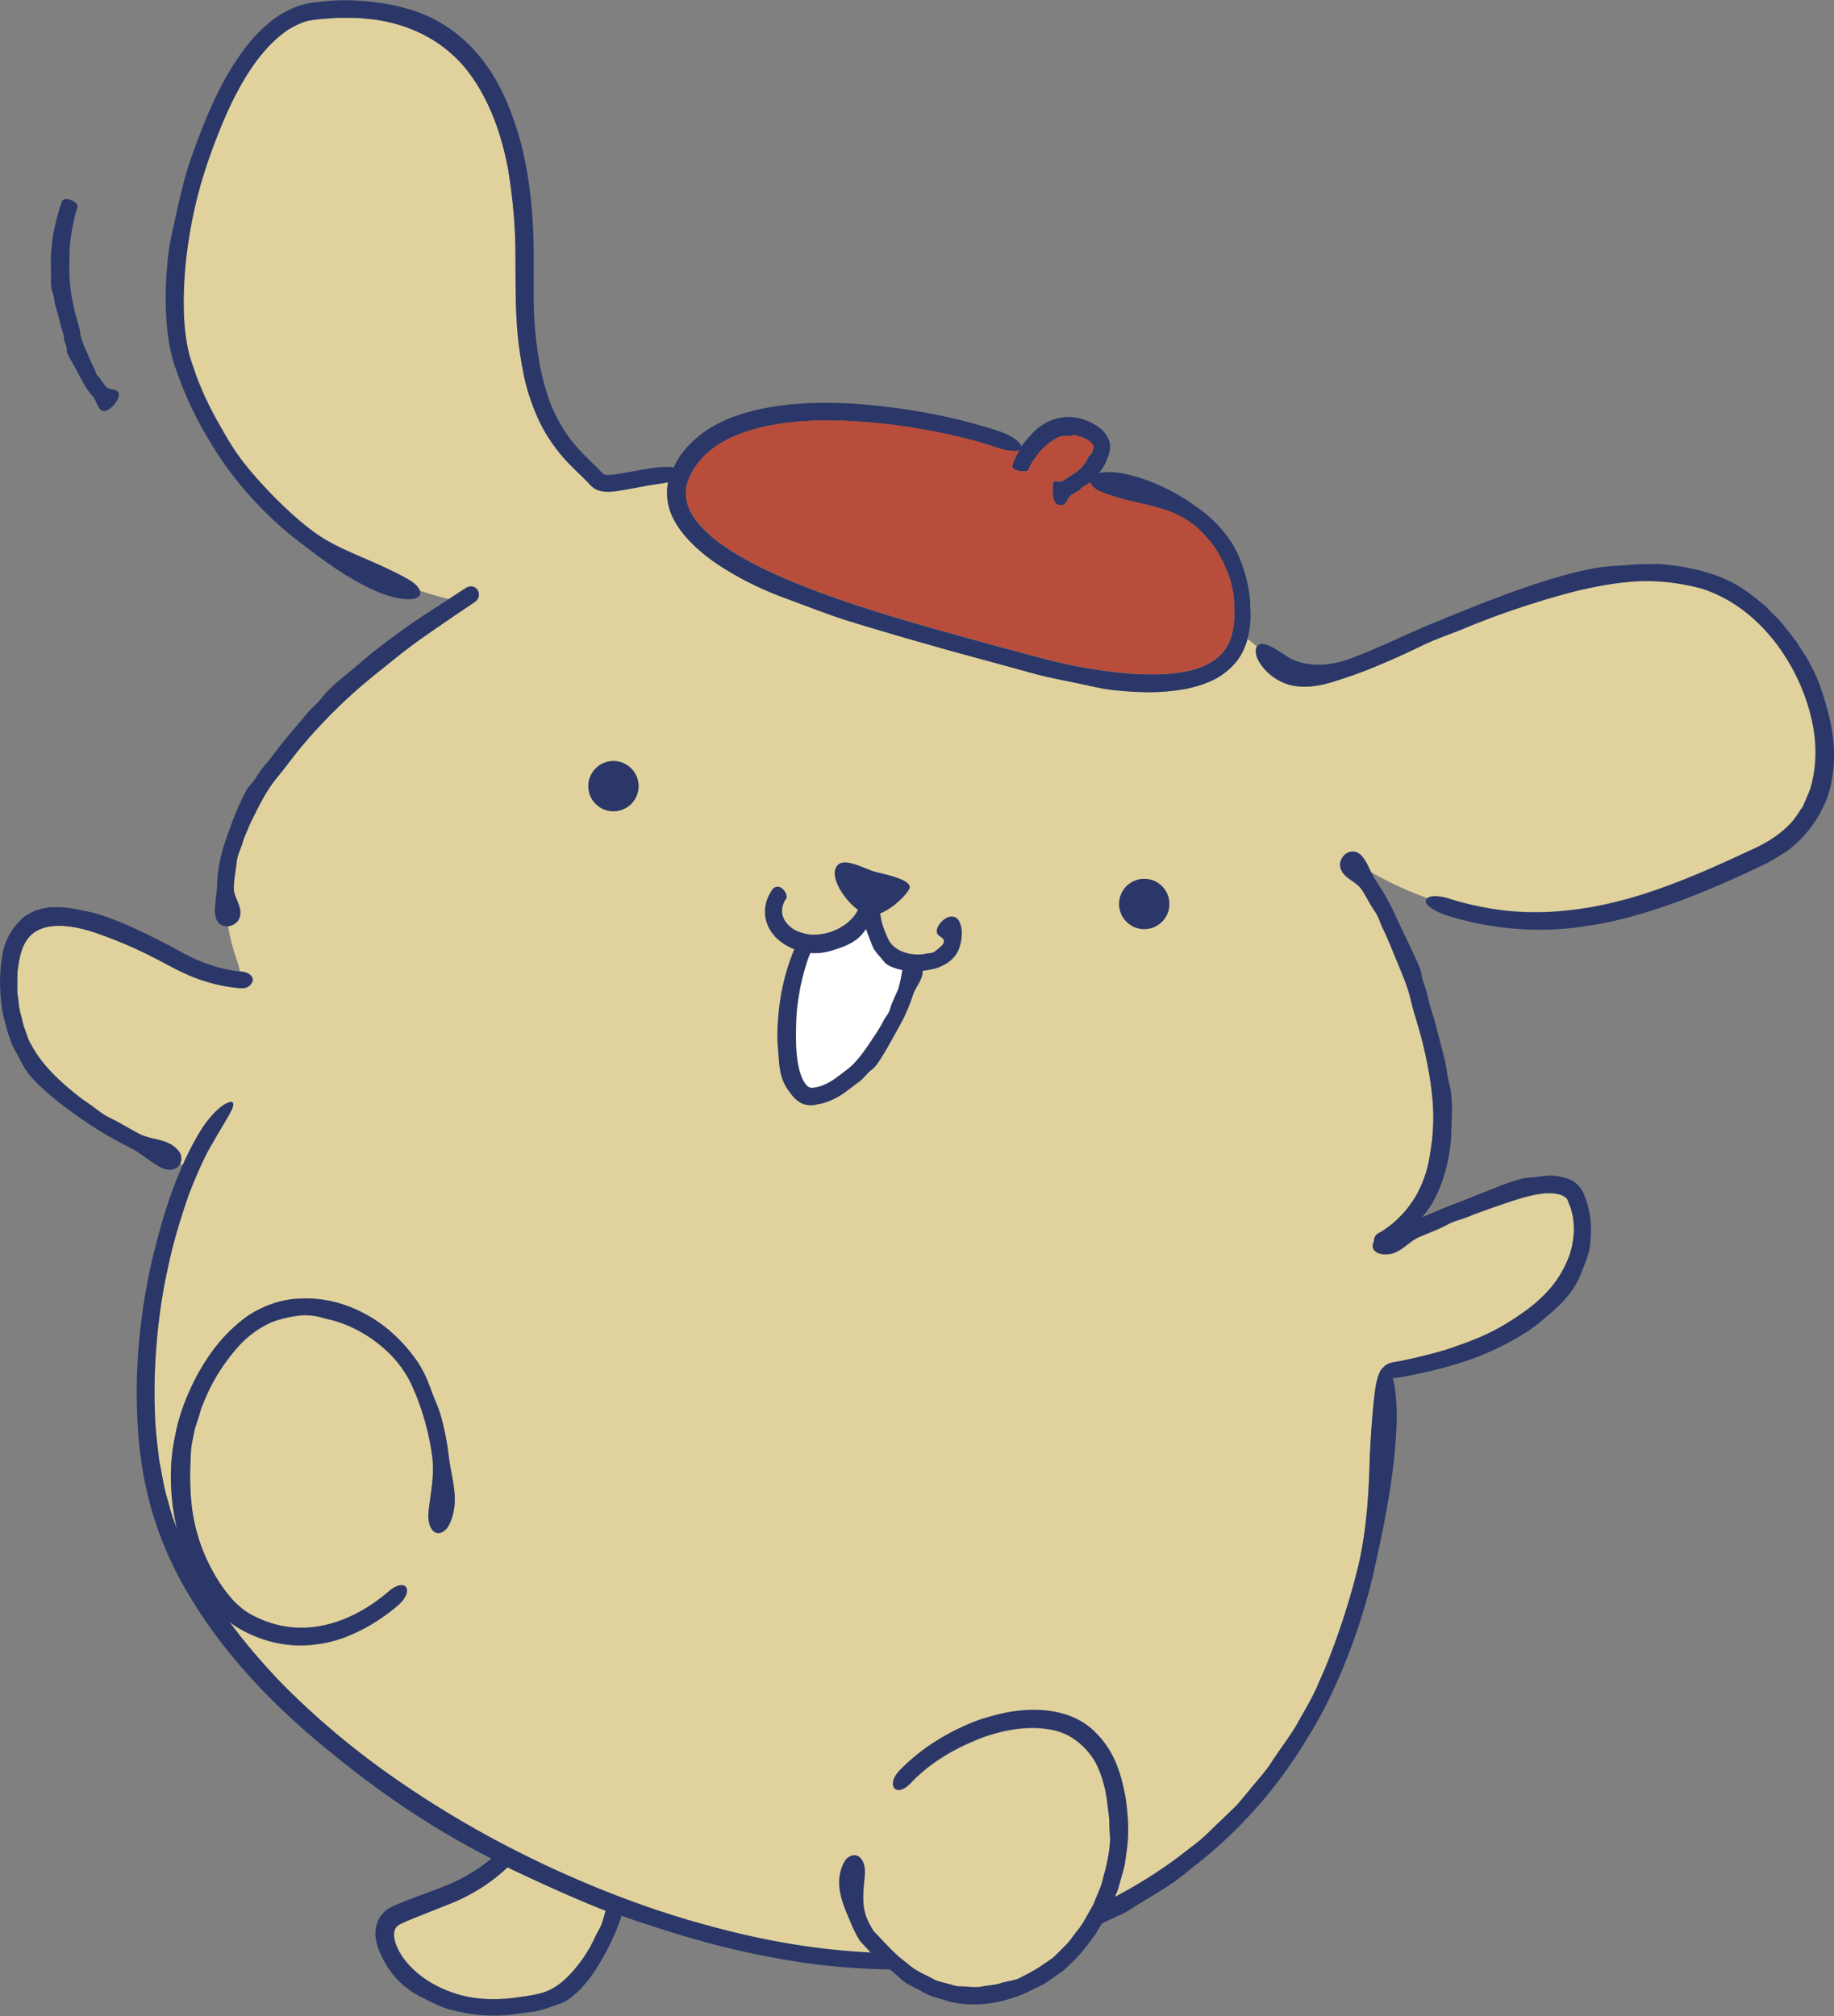 <svg version="1.1" id="Layer_1" xmlns="http://www.w3.org/2000/svg" x="0" y="0" viewBox="0 0 145.39 159.83" style="enable-background:new 0 0 145.39 159.83" xml:space="preserve"><rect x="0" y="0" width="145.39" height="159.83" fill="#808080" stroke="none"/><style>.st0{fill:#2a3768}</style><path class="st0" d="M4.21 23.31c.09.26.09.64.18.9.16.53.26.94.4 1.48.08.36.27.74.28 1.12 0 .2.14.47.19.65.05.18.01.35.07.52.23.53.67 1.18 1.18 2.21.23.42.54.91.88 1.27.25.3.3.79.62 1.05.35.29 1.09-.3 1.36-.94.08-.18.11-.52-.17-.63-.25-.09-.63-.09-.8-.29-.2-.21-.4-.59-.61-.8-.21-.21-.2-.4-.33-.66l-.12-.24c-.09-.19-.18-.37-.25-.56-.21-.52-.48-1.01-.64-1.56-.11-.31-.09-.63-.19-.93-.32-1.06-.48-1.79-.6-2.52-.1-.72-.2-1.44-.16-2.51.02-.74-.02-1.33.16-2.35.08-.55.33-1.7.48-2.1.13-.42-1.09-.94-1.25-.42-.23.68-.41 1.36-.57 2.06-.23 1.05-.33 2.42-.28 3.24.05.7-.11 1.33.17 2.01z"/><path d="M40.23 148.02c-.44.4-1.04.92-1.73 1.39-.92.63-1.96 1.14-2.63 1.42-1.25.49-2.22.88-3.1 1.23-.4.17-.89.37-1.15.52-.22.14-.34.31-.38.62-.06.44.13.98.36 1.42.24.45.54.85.86 1.19.65.69 1.37 1.2 2.14 1.6 1.55.78 3.36 1.28 6.05.97.78-.11 1.52-.18 2.29-.4 1.24-.35 2.19-1.31 3.01-2.39.32-.39.58-.83.83-1.26l.3-.59c.29-.66.58-.96.75-1.67.05-.18.11-.39.17-.61-2.34-.9-5.22-2.23-7.3-3.21-.15-.06-.3-.15-.47-.23zm74.84-76.73c1.11.34 3.23.88 5.48.98 2.25.14 4.58-.17 6.06-.46 2.78-.55 4.87-1.32 6.75-2.05 1.87-.74 3.53-1.5 5.4-2.37 1.38-.61 2.36-1.27 3.18-2.13.4-.42.67-.93.99-1.36.2-.51.44-.98.6-1.48.57-2.01.46-4-.03-5.87-.5-1.88-1.32-3.71-2.65-5.49-1.32-1.75-3.21-3.53-5.97-4.42-1.63-.42-3.24-.65-5.01-.58-3.09.17-6.07 1.02-9.04 1.98-1.09.36-2.17.73-3.23 1.15-.46.18-.92.36-1.38.55-1.49.63-2.32.84-3.78 1.56-1.44.7-3.63 1.67-5.24 2.23-1.42.46-2.91 1.11-4.64.82-1-.18-1.78-.73-2.22-1.21-.45-.48-.64-.87-.71-1.07-.12-.38-.1-.65 0-.82-.22-.2-.46-.4-.73-.6-.22.79-.59 1.52-1.14 2.08-1.08 1.16-2.45 1.58-3.61 1.84-2.37.45-4.3.27-5.89.12-1.03-.12-1.8-.33-2.81-.54-1.04-.2-2.7-.53-3.71-.83-2-.55-4.23-1.16-6.22-1.7-2.98-.84-5.25-1.49-8.22-2.4-1.44-.44-3.43-1.23-4.84-1.74-1.85-.67-3.53-1.47-5.13-2.48-.8-.5-1.57-1.08-2.3-1.77-.72-.69-1.42-1.51-1.86-2.61a4.57 4.57 0 0 1-.24-2.18c.01-.08.03-.16.05-.23-.27.06-.58.11-.93.16-.72.09-1.72.31-2.99.52-.33.04-.66.09-1.07.07-.2-.02-.43-.04-.68-.16-.25-.08-.52-.38-.58-.45-.44-.47-.98-.95-1.49-1.48a12.909 12.909 0 0 1-2.54-3.62c-.58-1.28-.96-2.5-1.15-3.47-.78-3.62-.65-6.5-.68-9.02.02-2.51-.18-4.75-.56-7.24-.65-3.56-1.89-6.37-3.62-8.38-1.77-1.98-4-3.05-6.35-3.5-.59-.13-1.2-.15-1.81-.23-.62-.02-1.24-.02-1.88-.01-.62.06-1.32.09-1.92.18-.58.07-1.14.34-1.7.65-2.22 1.38-4 4.17-5.44 7.66-.84 2.04-1.52 4-2.05 6.17-.44 1.9-.75 3.81-.89 5.73-.13 1.91-.14 3.84.22 5.67.11.66.34 1.3.58 1.97.21.67.52 1.3.77 1.95.26.55.53 1.09.82 1.63.97 1.72 1.45 2.66 2.72 4.19 1.24 1.5 3.3 3.6 4.91 4.79 1.42 1.1 3.07 1.75 4.62 2.43 1.8.79 3.15 1.48 3.53 1.8.28.23.42.43.48.61.74.24 1.49.46 2.27.66l1.34-.87c.83-.55 1.49.59.73 1.1-.76.49-2.76 1.86-3.7 2.52-1.78 1.22-2.67 2.01-3.88 2.97-1.73 1.38-2.81 2.4-3.88 3.47-1.05 1.08-2.11 2.21-3.48 4.04-.4.53-.82.99-1.2 1.53-.65.96-1.14 1.99-1.65 3.02-.17.38-.33.77-.49 1.15l-.16.51c-.18.56-.37.83-.43 1.41-.04.57-.23 1.42-.22 2.01-.04.53.32 1.03.44 1.51.18.55.01 1.01-.16 1.19-.21.23-.48.35-.75.37.16.95.41 1.92.78 2.92.03.09.1.38.16.65.05 0 .09.02.14.02.63.05.99.45.86.77-.11.31-.4.6-1 .54-.59-.05-1.72-.2-2.82-.57-1.11-.34-2.2-.9-2.85-1.25-2.45-1.32-3.86-1.89-5.68-2.54-2.61-.89-4.6-.77-5.49.48-.47.63-.66 1.52-.78 2.54-.03.52-.02 1.09-.02 1.69.1.59.1 1.24.32 1.9.09.39.17.77.32 1.13.13.37.24.75.46 1.1.67 1.27 1.66 2.32 2.77 3.28.4.36.82.69 1.25 1.02l.58.4c.63.43.92.74 1.61 1.09.69.32 1.67.93 2.37 1.29.63.32 1.37.38 2.03.61.76.26 1.18.8 1.25 1.05a.9.9 0 0 1-.07.71c.08.03.16.06.23.09.36-.8.76-1.58 1.2-2.35 1.36-2.34 2.69-2.84 2.77-2.53.15.35-.57 1.32-1.63 3.2-.57.92-1.21 2.35-1.87 4.05-.6 1.73-1.23 3.72-1.66 5.82-.94 4.17-1.16 8.62-1.03 11.45.02 1.33.2 2.58.33 3.76.24 1.16.38 2.29.72 3.31.19.77.44 1.49.7 2.18-.21-.88-.34-1.73-.41-2.53-.15-1.74-.07-3.33.27-4.88.29-1.56.86-3.08 1.69-4.69.86-1.58 2.02-3.34 4.1-4.82 1.23-.8 2.6-1.29 4.1-1.34 2.62-.14 5.07.87 6.99 2.44.69.59 1.33 1.23 1.88 1.96.24.32.48.63.68.98.66 1.12.76 1.76 1.26 2.91.49 1.13.84 2.95.98 4.19.14 1.11.45 2.2.48 3.32.03 1.3-.45 2.24-.69 2.48-.28.27-.54.34-.76.28-.46-.12-.74-.85-.61-1.83.16-1.36.45-2.75.28-4.17-.21-1.73-.78-3.76-1.47-5.34-.78-1.91-2.07-3.13-3.26-3.99-1.2-.85-2.33-1.29-3.29-1.55-.62-.12-1.09-.34-1.74-.35-.67-.08-1.71.15-2.34.32-1.25.34-2.52 1.26-3.4 2.28-1.31 1.54-2.13 2.93-2.84 4.84-.13.48-.33 1.04-.5 1.61-.12.58-.25 1.16-.29 1.65-.14 2.53-.13 4.78.7 7.26.47 1.39 1.35 3.22 2.71 4.7.36.34.72.67 1.11.91.42.26.9.47 1.37.66a8.1 8.1 0 0 0 2.85.53c2.47.01 4.88-1.14 6.84-2.8.79-.71 1.37-.69 1.51-.34.12.29-.05.8-.67 1.35-.68.6-2.06 1.65-3.73 2.34-1.65.75-3.59.94-4.8.81-1.14-.1-2.13-.4-2.98-.76-.67-.29-1.33-.65-1.87-1.08 1.19 1.62 2.5 3.15 3.98 4.71 3.86 3.93 7.58 6.73 11.08 9.02 3.51 2.29 6.82 4.08 10.25 5.69 3.44 1.59 7 3.02 11.15 4.25 4.08 1.18 8.75 2.28 14.4 2.56-.28-.29-.56-.59-.82-.88l-.03-.04-.01-.01c-.29-.46-.5-.89-.66-1.27-.4-.95-.87-1.93-.98-2.99-.11-1.23.38-2.09.62-2.29.28-.23.54-.28.75-.21.46.13.73.79.64 1.62-.11 1.14-.28 2.33.2 3.43.14.31.31.63.52.96.84.86 1.7 1.88 2.63 2.51.68.64 1.47.92 2.14 1.3.34.18.71.22 1.04.33.34.07.66.22.98.22.64 0 1.22.12 1.74.02.52-.1 1.01-.12 1.43-.24.53-.2 1-.2 1.54-.41.54-.27 1.4-.7 1.88-1.08.25-.16.51-.33.76-.51.24-.2.46-.44.69-.66.22-.23.46-.44.66-.69.19-.25.38-.5.56-.74.59-.69.91-1.44 1.33-2.12.15-.37.3-.74.46-1.12.17-.38.3-.78.38-1.22.26-.83.49-2.05.52-2.91-.05-.56-.07-1.1-.08-1.63-.06-.53-.13-1.05-.19-1.57-.16-1.03-.44-2.04-.96-3-.64-1.04-1.81-2.24-3.56-2.49-1.7-.32-3.66.03-5.26.61-2.13.8-4.16 1.95-5.73 3.6-.63.69-1.17.7-1.37.38-.16-.26-.08-.75.42-1.3.55-.59 1.69-1.62 3.04-2.44 1.33-.83 2.84-1.5 3.86-1.78 1.89-.58 3.48-.73 4.93-.55 1.43.19 2.8.71 3.85 1.84 1.55 1.61 1.94 3.43 2.25 4.93.24 1.53.31 2.96.1 4.37l-.15 1.06c-.07.35-.18.7-.28 1.05-.11.35-.18.72-.32 1.08-.06.14-.12.29-.18.43 2.15-1.13 4.19-2.44 6.08-3.98.88-.6 1.59-1.4 2.37-2.12l1.14-1.1c.36-.39.68-.81 1.03-1.21.57-.72 1.21-1.38 1.72-2.15.81-1.26 1.53-2.15 2.1-3.14.54-1.01 1.17-1.97 1.75-3.35 1.24-2.68 2.62-6.91 3.26-9.87.54-2.66.69-5.31.76-7.92.14-3.02.37-5.33.55-6.04.16-.64.35-1 .54-1.11.14-.17.4-.33.85-.41 1.02-.17 3.77-.8 5-1.29 2.35-.81 3.55-1.5 4.99-2.48 2.07-1.41 3.12-2.8 3.74-4.3.33-.75.48-1.56.52-2.46-.02-.45-.05-.93-.19-1.42-.04-.25-.17-.49-.26-.75-.1-.29-.15-.29-.29-.41-.3-.22-1-.34-1.72-.26-1.29.15-2.56.64-3.85 1.07-.47.17-.95.34-1.42.51l-.61.24c-.66.28-1.05.3-1.68.64-.62.34-1.61.71-2.27 1-.59.26-1.06.78-1.65 1.1-.66.39-1.45.28-1.72.09-.29-.18-.32-.38-.29-.56a.75.75 0 0 1 .09-.3c0-.25.11-.5.36-.64.19-.09.44-.25.71-.46.29-.19.59-.44.87-.73.59-.54 1.05-1.23 1.34-1.68.99-1.75 1.1-2.93 1.31-4.37.24-2.1.06-3.57-.15-5.02-.24-1.46-.55-2.94-1.23-5.12-.19-.63-.31-1.24-.5-1.88-.37-1.11-.84-2.15-1.27-3.22-.16-.39-.33-.78-.49-1.17l-.24-.49c-.26-.53-.3-.87-.63-1.36-.34-.48-.73-1.26-1.06-1.75-.3-.44-.83-.69-1.21-1.02-.45-.37-.53-.85-.49-1.07.14-.79 1.02-1.25 1.65-.6.35.38.55.83.76 1.28 1.5.85 3.01 1.54 4.5 2.07.28-.22.98-.24 1.92.1zm-66.44-6.98c-1.1 0-1.99-.89-1.99-1.99s.89-1.99 1.99-1.99a1.989 1.989 0 1 1 0 3.98zm42.08 9.34c-1.1 0-1.99-.89-1.99-1.99s.89-1.99 1.99-1.99 1.99.89 1.99 1.99-.89 1.99-1.99 1.99z" style="fill:#e1d29d"/><path class="st0" d="M14.33 91.56c-.07-.25-.49-.79-1.25-1.05-.66-.23-1.4-.29-2.03-.61-.7-.36-1.68-.97-2.37-1.29-.69-.35-.98-.66-1.61-1.09l-.58-.4c-.43-.33-.85-.67-1.25-1.02-1.11-.96-2.1-2.01-2.77-3.28-.22-.35-.33-.73-.46-1.1-.15-.36-.23-.74-.32-1.13-.22-.66-.22-1.32-.32-1.9 0-.6-.01-1.17.02-1.69.12-1.02.31-1.91.78-2.54.89-1.26 2.88-1.38 5.49-.48 1.82.65 3.23 1.22 5.68 2.54.65.35 1.74.91 2.85 1.25 1.11.37 2.24.52 2.82.57.6.05.89-.23 1-.54.12-.32-.24-.72-.86-.77-.05 0-.09-.02-.14-.02-1.61-.17-3.12-.71-4.56-1.49-2.29-1.28-5.41-2.82-7.52-3.27-.92-.18-1.78-.39-2.73-.33-.46-.02-.94.13-1.41.26-.44.23-.94.44-1.27.88-.61.55-1.1 1.56-1.27 2.27-.27 1.48-.31 2.57-.17 4.01.06.48.11.99.27 1.48.12.5.24 1 .41 1.45.08.23.18.54.33.83.16.28.32.56.44.78.21.44.39.77.67 1.16.93 1.17 2.49 2.49 4.9 4.09.99.68 2.25 1.36 3.3 1.9.86.44 1.57 1.14 2.42 1.55.63.31 1.22.12 1.45-.31.1-.2.14-.44.06-.71zm4.64-19.68c-.12-.48-.48-.98-.44-1.51-.01-.59.17-1.44.22-2.01.07-.59.25-.86.43-1.41l.16-.51c.16-.38.33-.76.49-1.15.5-1.03.99-2.05 1.65-3.02.39-.54.8-1 1.2-1.53 1.37-1.83 2.43-2.96 3.48-4.04 1.06-1.07 2.15-2.09 3.88-3.47 1.21-.96 2.1-1.74 3.88-2.97.94-.66 2.94-2.02 3.7-2.52.77-.51.1-1.66-.73-1.1l-1.34.87-2.1 1.36c-1.72 1.15-3.85 2.74-5.04 3.8-1.04.92-2.06 1.57-2.91 2.66-.32.42-.9.9-1.23 1.31-.69.84-1.25 1.46-1.93 2.31-.46.56-.92 1.25-1.41 1.79-.25.28-.57.78-.77 1.1-.21.3-.45.48-.62.8-.54.99-1.16 2.42-1.86 4.61-.26.91-.48 2.06-.47 3.03-.02.4-.09.79-.12 1.19-.05.4-.1.81 0 1.2.11.54.52.79.96.76.27-.02.54-.14.75-.37.18-.17.36-.63.17-1.18z"/><path class="st0" d="M32.81 46.24c-.38-.33-1.73-1.02-3.53-1.8-1.55-.68-3.21-1.32-4.62-2.43-1.61-1.19-3.67-3.29-4.91-4.79-1.26-1.53-1.75-2.47-2.72-4.19-.29-.54-.55-1.09-.82-1.63-.26-.65-.57-1.28-.77-1.95-.24-.67-.46-1.31-.58-1.97-.35-1.83-.35-3.76-.22-5.67.13-1.91.44-3.83.89-5.73.52-2.17 1.21-4.13 2.05-6.17 1.44-3.49 3.23-6.28 5.44-7.66.56-.31 1.12-.58 1.7-.65.6-.1 1.29-.12 1.92-.18.63 0 1.26 0 1.88.01.61.08 1.22.1 1.81.23 2.36.45 4.59 1.52 6.35 3.5 1.73 2.01 2.97 4.83 3.62 8.38.39 2.49.59 4.74.56 7.24.04 2.52-.09 5.4.68 9.02.19.97.57 2.19 1.15 3.47.59 1.27 1.49 2.57 2.54 3.62.52.53 1.06 1.01 1.49 1.48.06.06.33.36.58.45.25.12.48.14.68.16.41.03.75-.03 1.07-.07 1.27-.21 2.27-.43 2.99-.52.35-.05.66-.1.93-.16-.02.08-.04.16-.05.23-.11.79.01 1.55.24 2.18.44 1.09 1.14 1.91 1.86 2.61.73.69 1.5 1.27 2.3 1.77 1.6 1.01 3.28 1.81 5.13 2.48 1.41.52 3.4 1.3 4.84 1.74 2.96.91 5.24 1.56 8.22 2.4 1.99.54 4.22 1.15 6.22 1.7 1.01.29 2.67.62 3.71.83 1.01.21 1.78.42 2.81.54 1.59.15 3.52.33 5.89-.12 1.16-.27 2.53-.68 3.61-1.84.55-.56.92-1.29 1.14-2.08.22-.8.29-1.67.22-2.49.02-1.38-.38-2.92-1.02-4.34-.68-1.43-1.8-2.6-2.93-3.44-1.84-1.37-3.9-2.41-6.1-2.86-.83-.16-1.49-.14-1.94-.04.3-.35.54-.77.72-1.29.13-.35.24-.8.09-1.27-.3-.79-.89-1.14-1.22-1.32-.36-.23-.76-.35-1.13-.46-.76-.17-1.65-.17-2.65.35-.68.37-1.08.79-1.71 1.55-.08.09-.16.21-.25.34-.08-.32-.62-.83-1.75-1.21-3.83-1.25-7.76-1.94-11.75-2.2-2.99-.15-6.52-.07-9.71 1.2-.79.34-1.54.74-2.22 1.26-.66.53-1.27 1.14-1.7 1.81-.16.25-.31.52-.44.79-.39-.05-.89-.05-1.52.03-1.15.15-2.3.43-3.31.55-.24.02-.49.03-.62 0-.08-.01-.09-.03-.1-.03.05.05-.09-.08-.19-.19-.42-.45-.83-.82-1.22-1.22-1.56-1.51-2.63-3.35-3.21-5.44-.46-1.56-.71-3.31-.85-5.11-.12-1.82-.05-3.63-.07-5.52 0-3.73-.5-7.29-1.33-9.85-.71-2.24-1.65-4.29-3.12-5.99-1.44-1.7-3.4-3.01-5.68-3.62-1.74-.5-4.28-.76-6.05-.59-.45.04-.89.09-1.32.13-.45.08-.92.17-1.33.34-.83.32-1.57.77-2.19 1.31C20 2.91 19.04 4.24 18.1 5.8c-1.23 2.1-2.22 4.64-3 6.89-.42 1.15-.87 3.06-1.12 4.25-.26 1.17-.49 2.05-.64 3.23-.19 1.83-.36 4.04.02 6.73.09.67.26 1.38.49 2.1.26.68.48 1.41.81 2.13.6 1.47 1.41 3 2.41 4.57 1.63 2.63 4.19 5.4 6.69 7.28 2.01 1.54 4.05 3.08 6.44 4.04 2.08.79 3.33.52 3.09-.16-.06-.19-.2-.39-.48-.62zm21.76-8.21c.74-1.82 2.33-3 4.28-3.7 1.97-.71 4.35-1.04 7.42-.98 1.64.02 4.19.23 6.62.65 2.43.41 4.73 1.02 5.92 1.43 1.03.34 1.69.41 2 .26-.25.43-.48.91-.55 1.19-.06.24.18.38.47.45.35.08.77.05.79-.05.14-.4.42-.85.73-1.23.46-.61 1.18-1.17 1.64-1.37.42-.2.75-.06 1.19-.16.18-.07.4.1.57.12.36.09.67.27.87.47.11.14.25.31.13.5-.04.08-.05.24-.11.34-.04.09-.19.13-.23.23-.15.3-.38.85-1.1 1.32-.32.21-.63.41-.92.6-.23.16-.6 0-.76.09-.08.04-.05.28-.07.62 0 .12 0 .25.01.37.02.23.05.46.17.65.1.18.51.36.77.12.22-.21.31-.58.52-.71.24-.14.61-.32.79-.53.18-.21.38-.2.58-.38l.11-.09c.06.17.2.36.5.56.38.26 1.66.69 3.29 1.06 1.4.32 2.89.64 4.12 1.53.71.46 1.4 1.23 2 2.04.26.43.52.87.73 1.3.16.45.37.86.48 1.25.21.8.33 1.43.31 2.07.02.64.04 1.28-.13 2.03-.09.47-.27.9-.51 1.29-.56.89-1.55 1.43-2.65 1.74-1.53.39-3.19.41-4.84.3-1.65-.12-3.32-.37-4.99-.72-1.91-.4-3.65-.93-5.54-1.42-6.53-1.78-10.85-3.02-14.93-4.58-2.03-.79-4.03-1.64-6.05-2.87-1-.62-2.01-1.35-2.83-2.31-.81-.97-1.3-2.2-.8-3.48zm90.59 19.46c-.3-1.41-.85-3.38-1.56-4.64-.31-.67-.74-1.23-1.08-1.81-.37-.56-.81-1.05-1.2-1.57-.43-.49-.91-.94-1.37-1.43-.53-.42-1.06-.88-1.68-1.29-1.65-1.17-3.91-1.72-5.83-1.95-.25-.03-.54-.06-.84-.09-.31 0-.63.01-.95.01-.65-.01-1.3.04-1.79.09-.97.06-1.71.09-2.65.27-2.93.56-6.77 1.9-12.21 4.16-2.25.9-4.91 2.23-7.11 3.03-1.81.63-3.71.57-4.94-.29-.71-.46-1.38-.92-1.87-.93-.21 0-.35.08-.44.22-.11.17-.12.44 0 .82.07.2.26.59.71 1.07.44.47 1.22 1.03 2.22 1.21 1.74.28 3.22-.36 4.64-.82 1.61-.56 3.8-1.53 5.24-2.23 1.46-.72 2.29-.94 3.78-1.56.46-.2.92-.37 1.38-.55 1.07-.42 2.14-.79 3.23-1.15 2.97-.96 5.95-1.81 9.04-1.98 1.76-.07 3.37.15 5.01.58 2.75.89 4.64 2.67 5.97 4.42 1.32 1.78 2.15 3.62 2.65 5.49.49 1.87.61 3.86.03 5.87-.15.5-.4.97-.6 1.48-.32.44-.59.94-.99 1.36-.83.86-1.8 1.52-3.18 2.13-1.87.87-3.53 1.63-5.4 2.37-1.87.73-3.96 1.5-6.75 2.05-1.48.29-3.81.59-6.06.46-2.25-.1-4.37-.64-5.48-.98-.94-.33-1.65-.32-1.92-.11-.36.26.01.84 1.53 1.37 3.57 1.11 7.42 1.44 11.11.83 2.79-.39 5.83-1.36 8.61-2.46a90.78 90.78 0 0 0 3.93-1.69c.6-.29 1.18-.56 1.73-.82.55-.29 1.09-.65 1.57-.94a9.46 9.46 0 0 0 3.31-4.53c.53-1.78.56-3.62.21-5.47zm-38.92 10.92c-.04.22.04.7.49 1.07.38.33.92.58 1.21 1.02.33.49.72 1.28 1.06 1.75.33.5.37.83.63 1.36l.24.49c.16.39.33.78.49 1.17.43 1.07.9 2.11 1.27 3.22.2.64.31 1.25.5 1.88.68 2.18.99 3.66 1.23 5.12.21 1.45.39 2.92.15 5.02-.21 1.44-.32 2.61-1.31 4.37-.29.45-.75 1.14-1.34 1.68-.28.29-.58.54-.87.73-.27.22-.52.37-.71.46-.25.14-.36.39-.36.64a.75.75 0 0 0-.09.3c-.03.18 0 .38.29.56.27.19 1.06.3 1.72-.09.59-.33 1.05-.84 1.65-1.1.66-.29 1.66-.66 2.27-1 .63-.34 1.03-.36 1.68-.64l.61-.24c.47-.17.94-.34 1.42-.51 1.29-.43 2.56-.92 3.85-1.07.71-.08 1.42.04 1.72.26.14.12.19.12.29.41.08.26.22.49.26.75.14.49.17.97.19 1.42-.04.9-.19 1.71-.52 2.46-.63 1.5-1.67 2.88-3.74 4.3-1.44.98-2.64 1.67-4.99 2.48-1.23.49-3.98 1.13-5 1.29-.45.08-.71.23-.85.41-.19.11-.38.47-.54 1.11-.18.71-.41 3.03-.55 6.04-.07 2.61-.22 5.26-.76 7.92-.64 2.96-2.02 7.2-3.26 9.87-.57 1.39-1.21 2.35-1.75 3.35-.57.99-1.29 1.88-2.1 3.14-.51.77-1.15 1.43-1.72 2.15-.34.4-.67.82-1.03 1.21l-1.14 1.1c-.78.72-1.49 1.51-2.37 2.12-1.9 1.54-3.94 2.85-6.08 3.98.06-.14.12-.29.18-.43.14-.36.22-.73.32-1.08.09-.36.21-.7.28-1.05l.15-1.06c.21-1.4.13-2.84-.1-4.37-.31-1.5-.7-3.33-2.25-4.93-1.05-1.13-2.42-1.66-3.85-1.84-1.45-.18-3.04-.03-4.93.55-1.02.28-2.52.95-3.86 1.78-1.35.82-2.49 1.85-3.04 2.44-.51.55-.58 1.04-.42 1.3.19.32.74.31 1.37-.38 1.57-1.65 3.61-2.8 5.73-3.6 1.6-.58 3.56-.93 5.26-.61 1.74.26 2.92 1.46 3.56 2.49.52.96.8 1.97.96 3 .06.52.13 1.04.19 1.57.01.53.03 1.06.08 1.63-.03.86-.26 2.07-.52 2.91-.09.44-.21.85-.38 1.22-.16.38-.31.75-.46 1.12-.42.68-.74 1.43-1.33 2.12-.18.24-.37.49-.56.74-.2.24-.44.46-.66.69-.23.22-.45.46-.69.66-.26.18-.51.35-.76.51-.48.37-1.35.8-1.88 1.08-.54.22-1.01.22-1.54.41-.42.12-.91.14-1.43.24-.53.1-1.11-.02-1.74-.02-.32-.01-.64-.15-.98-.22-.33-.11-.7-.15-1.04-.33-.67-.38-1.47-.66-2.14-1.3-.93-.64-1.78-1.65-2.63-2.51-.21-.33-.38-.65-.52-.96-.48-1.11-.3-2.3-.2-3.43.09-.82-.19-1.48-.64-1.62-.22-.06-.47-.01-.75.21-.23.2-.73 1.06-.62 2.29.11 1.06.58 2.04.98 2.99.16.38.37.82.66 1.27l.01.01.03.04.82.88c-5.65-.28-10.32-1.38-14.4-2.56-4.15-1.23-7.71-2.66-11.15-4.25-3.43-1.61-6.74-3.4-10.25-5.69-3.5-2.29-7.22-5.08-11.08-9.02-1.48-1.56-2.79-3.09-3.98-4.71.54.44 1.2.79 1.87 1.08.85.37 1.84.66 2.98.76 1.21.13 3.16-.06 4.8-.81 1.67-.7 3.04-1.75 3.73-2.34.62-.55.79-1.06.67-1.35-.15-.35-.72-.37-1.51.34-1.96 1.66-4.37 2.81-6.84 2.8-.92 0-1.91-.17-2.85-.53-.47-.18-.95-.4-1.37-.66-.39-.24-.76-.57-1.11-.91-1.36-1.48-2.24-3.31-2.71-4.7-.83-2.47-.83-4.73-.7-7.26.04-.49.18-1.07.29-1.65.18-.57.37-1.13.5-1.61.71-1.9 1.53-3.3 2.84-4.84.88-1.02 2.14-1.94 3.4-2.28.63-.18 1.67-.41 2.34-.32.65.01 1.12.23 1.74.35.96.26 2.08.7 3.29 1.55 1.19.86 2.48 2.08 3.26 3.99.7 1.58 1.26 3.61 1.47 5.34.18 1.42-.12 2.81-.28 4.17-.13.98.15 1.7.61 1.83.22.06.48-.01.76-.28.24-.24.72-1.17.69-2.48-.03-1.12-.34-2.22-.48-3.32-.14-1.24-.49-3.06-.98-4.19-.5-1.14-.6-1.79-1.26-2.91-.2-.36-.44-.66-.68-.98-.55-.73-1.19-1.37-1.88-1.96-1.92-1.57-4.37-2.58-6.99-2.44-1.49.05-2.86.55-4.1 1.34-2.08 1.49-3.24 3.25-4.1 4.82-.83 1.61-1.41 3.13-1.69 4.69-.34 1.55-.42 3.14-.27 4.88.07.8.21 1.65.41 2.53-.27-.69-.52-1.41-.7-2.18-.34-1.02-.48-2.15-.72-3.31-.13-1.18-.31-2.43-.33-3.76-.13-2.83.09-7.28 1.03-11.45.43-2.09 1.06-4.09 1.66-5.82.66-1.7 1.31-3.14 1.87-4.05 1.06-1.88 1.79-2.85 1.63-3.2-.08-.31-1.41.2-2.77 2.53-.45.77-.84 1.55-1.2 2.35-1.07 2.38-1.79 4.88-2.4 7.39-.78 3.36-1.22 6.8-1.26 10.26-.01 2.6.14 5.41.79 8.2.63 2.8 1.74 5.55 3.17 7.98 2.85 4.91 6.66 8.7 9.64 11.29 4.74 4.05 9.2 7.19 14.51 9.9-.96.8-2.03 1.46-3.19 1.97-1.1.49-2.46.93-3.76 1.45-.34.14-.62.25-.98.43-.43.2-.82.6-1.02 1.02-.41.89-.2 1.65-.04 2.19.71 1.86 1.82 3.11 3.43 3.92.61.3 1.46.76 2.12.95 1.35.35 2.41.53 3.79.52.92 0 1.95-.18 2.85-.29.48-.06 1.16-.25 1.64-.45.47-.15.84-.25 1.25-.53 1.26-.86 2.47-2.51 3.63-5.06.22-.48.42-1.02.6-1.58 4.89 1.69 8.79 2.83 13.99 3.65 2.3.36 4.81.56 7.27.6.17.13.33.26.48.4.34.26.61.61 1.13.86l.93.48c.69.44 1.51.58 2.29.84 2.22.48 4.53.03 6.52-.99.29-.14.57-.28.85-.42.27-.16.51-.34.77-.52l.76-.53c.24-.19.46-.42.68-.64.82-.74 1.37-1.58 1.94-2.32.15-.28.31-.54.47-.8.1-.05.19-.09.29-.14.68-.34 1.44-.61 2.13-1.08 1.4-.91 3.04-1.73 4.55-3.05 3.17-2.41 6.57-5.79 9.43-10.6 2.44-3.93 4.37-9.21 5.32-13.75.81-3.69 1.53-7.36 1.65-11.13.03-1.54-.1-2.73-.31-3.49.11 0 .22.01.34-.02 1.6-.27 3.2-.62 4.76-1.11 2.37-.67 5.26-2.14 6.73-3.43 1.29-1.07 2.46-2.09 3.09-3.71.23-.61.61-1.47.7-2.13.17-1.35.13-2.42-.29-3.72-.09-.22-.15-.42-.27-.66-.14-.26-.34-.49-.57-.69-.49-.37-1.03-.46-1.49-.54-.49-.1-1.23.02-1.67.08-.44.05-.78.04-1.2.15-1.29.35-2.92 1.09-5.35 2.02-.77.29-1.65.67-2.46 1.03.15-.19.3-.37.44-.57 1.33-1.82 1.87-4.62 1.88-6.22.04-1.41.16-2.63-.2-3.97-.12-.51-.2-1.25-.32-1.76-.28-1.08-.48-1.85-.75-2.88-.19-.69-.47-1.45-.6-2.15-.07-.36-.28-.91-.39-1.25-.1-.34-.1-.63-.23-.96-.41-1.02-1.1-2.36-2.03-4.37-.38-.83-.93-1.8-1.46-2.57-.16-.23-.28-.48-.4-.73-.21-.45-.42-.91-.76-1.28-.64-.63-1.53-.18-1.67.61zm-58.4 83.67c-.18.71-.46 1.01-.75 1.67l-.3.59c-.26.44-.52.87-.83 1.26-.82 1.08-1.77 2.04-3.01 2.39-.78.21-1.52.29-2.29.4-2.7.31-4.51-.19-6.05-.97-.77-.4-1.49-.91-2.14-1.6-.32-.35-.63-.74-.86-1.19-.23-.44-.42-.98-.36-1.42.04-.31.16-.48.38-.62.26-.15.75-.35 1.15-.52.88-.35 1.85-.73 3.1-1.23.68-.28 1.72-.79 2.63-1.42.69-.46 1.3-.99 1.73-1.39.16.08.32.16.49.24 2.08.98 4.96 2.3 7.3 3.21-.08.21-.14.42-.19.6z"/><path d="M58.2 43.8c2.02 1.23 4.02 2.08 6.05 2.87 4.08 1.56 8.41 2.8 14.93 4.58 1.89.5 3.63 1.02 5.54 1.42 1.67.35 3.33.61 4.99.72 1.65.11 3.31.09 4.84-.3 1.1-.3 2.09-.85 2.65-1.74.24-.38.42-.82.51-1.29.17-.76.15-1.39.13-2.03.02-.65-.1-1.27-.31-2.07-.11-.39-.32-.8-.48-1.25-.21-.43-.47-.87-.73-1.3-.6-.81-1.3-1.58-2-2.04-1.23-.89-2.71-1.22-4.12-1.53-1.63-.37-2.9-.79-3.29-1.06-.3-.2-.44-.39-.5-.56l-.11.09c-.21.19-.41.17-.58.38-.17.22-.55.39-.79.53-.21.13-.3.5-.52.71-.26.24-.67.06-.77-.12-.12-.19-.16-.42-.17-.65-.01-.13-.02-.26-.01-.37.02-.34 0-.58.07-.62.16-.09.53.07.76-.09.29-.19.6-.4.92-.6.72-.46.95-1.02 1.1-1.32.04-.1.19-.14.23-.23.06-.1.07-.26.11-.34.12-.19-.02-.36-.13-.5-.2-.19-.51-.38-.87-.47-.18-.02-.39-.19-.57-.12-.43.1-.77-.03-1.19.16-.45.19-1.18.76-1.64 1.37-.3.38-.59.83-.73 1.23-.03.11-.44.13-.79.05-.29-.07-.53-.2-.47-.45.07-.28.3-.77.55-1.19-.31.15-.97.08-2-.26-1.19-.42-3.49-1.03-5.92-1.43-2.43-.42-4.98-.63-6.62-.65-3.07-.06-5.45.28-7.42.98-1.94.7-3.54 1.88-4.28 3.7-.51 1.28-.01 2.51.8 3.46.82.98 1.83 1.71 2.83 2.33z" style="fill:#b94d3b"/><path class="st0" d="M90.71 69.67c-1.1 0-1.99.89-1.99 1.99s.89 1.99 1.99 1.99 1.99-.89 1.99-1.99-.89-1.99-1.99-1.99zm-42.08-9.34c-1.1 0-1.99.89-1.99 1.99s.89 1.99 1.99 1.99a1.989 1.989 0 1 0 0-3.98z"/><path d="M69.8 75.88c-.19-.22-.51-.56-.61-.84-.19-.46-.39-.94-.53-1.4-.05.06-.1.13-.14.18-.65.9-1.58 1.2-2.59 1.53-.44.13-1.03.24-1.69.19-.32.7-.73 2.27-.86 3.07-.3 1.64-.27 2.57-.28 3.74.01 1.66.25 2.88.76 3.58.13.16.25.25.36.28.06.01.12.02.19.02.12-.02.24-.04.37-.06.52-.12 1.11-.42 1.76-.93.37-.29.77-.55 1.12-.91.62-.64 1.1-1.37 1.6-2.13.19-.27.36-.55.53-.83.07-.12.15-.24.21-.38.2-.42.45-.57.57-1.04.08-.3.21-.58.33-.86.1-.24.24-.49.32-.73.16-.48.22-.98.32-1.48-.47-.09-.88-.24-1.18-.42-.25-.16-.36-.37-.56-.58z" style="fill:#fff"/><path class="st0" d="M75.98 72.93c-.46-.6-1.29-.12-1.62.52-.11.19-.16.52.03.68.16.13.51.31.43.55-.05.25-.41.51-.67.71-.27.22-.51.14-.84.23l-.32.04c-.25.02-.5 0-.74-.03-.62-.1-1.22-.34-1.63-.85-.23-.29-.33-.63-.48-.98-.21-.5-.31-.98-.36-1.39 1.02-.4 2.1-1.48 2.31-1.96.28-.65-1.56-1.06-2.62-1.32s-2.78-1.4-3.23-.29c-.36.88.72 2.51 1.77 3.29-.19.4-.5.75-.88 1.06-.51.39-1.18.75-2.07.87-.45.05-.81.06-1.25-.05-.43-.1-.92-.27-1.32-.69-.21-.21-.48-.6-.49-1.02-.03-.41.15-.83.31-1.03.27-.34-.52-1.46-1.09-.75-.33.48-.58 1.08-.58 1.73-.01.65.23 1.29.61 1.77.43.57 1.07.98 1.72 1.23-.39.92-.68 1.84-.89 2.78-.38 1.64-.54 3.79-.41 5.09.12 1.12.03 2.17.79 3.27.14.2.32.46.56.7.25.23.57.45.88.49.31.07.61.04.82-.01l.12-.03c.18-.03.36-.06.52-.12.21-.06.41-.14.61-.23.19-.09.38-.19.58-.3.53-.32 1.04-.77 1.52-1.11.27-.16.56-.55.78-.76.21-.21.42-.32.6-.55.54-.73 1.13-1.81 1.99-3.38.36-.65.7-1.48.93-2.19.17-.58.65-1.07.76-1.68.02-.09.01-.18 0-.26.31-.03.64-.09 1-.18.68-.19 1.63-.7 1.93-1.67.24-.72.29-1.59-.08-2.18zm-4.76 5.43c-.08.25-.22.49-.32.73-.12.28-.25.57-.33.86-.12.47-.37.62-.57 1.05-.06.13-.13.25-.21.38-.17.28-.34.57-.53.83-.49.75-.98 1.49-1.6 2.13-.35.36-.75.62-1.12.91-.65.52-1.24.81-1.76.93-.13.02-.25.04-.37.06-.07 0-.13 0-.19-.02-.11-.03-.24-.13-.36-.28-.51-.7-.75-1.91-.76-3.58.01-1.18-.02-2.11.28-3.74.13-.8.54-2.38.86-3.07.66.05 1.25-.06 1.69-.19 1-.32 1.94-.62 2.59-1.53.04-.06.09-.12.14-.18.14.46.35.94.53 1.4.1.27.42.62.61.84.19.21.31.43.56.59.3.19.71.33 1.18.42-.1.48-.17.99-.32 1.46z"/></svg>